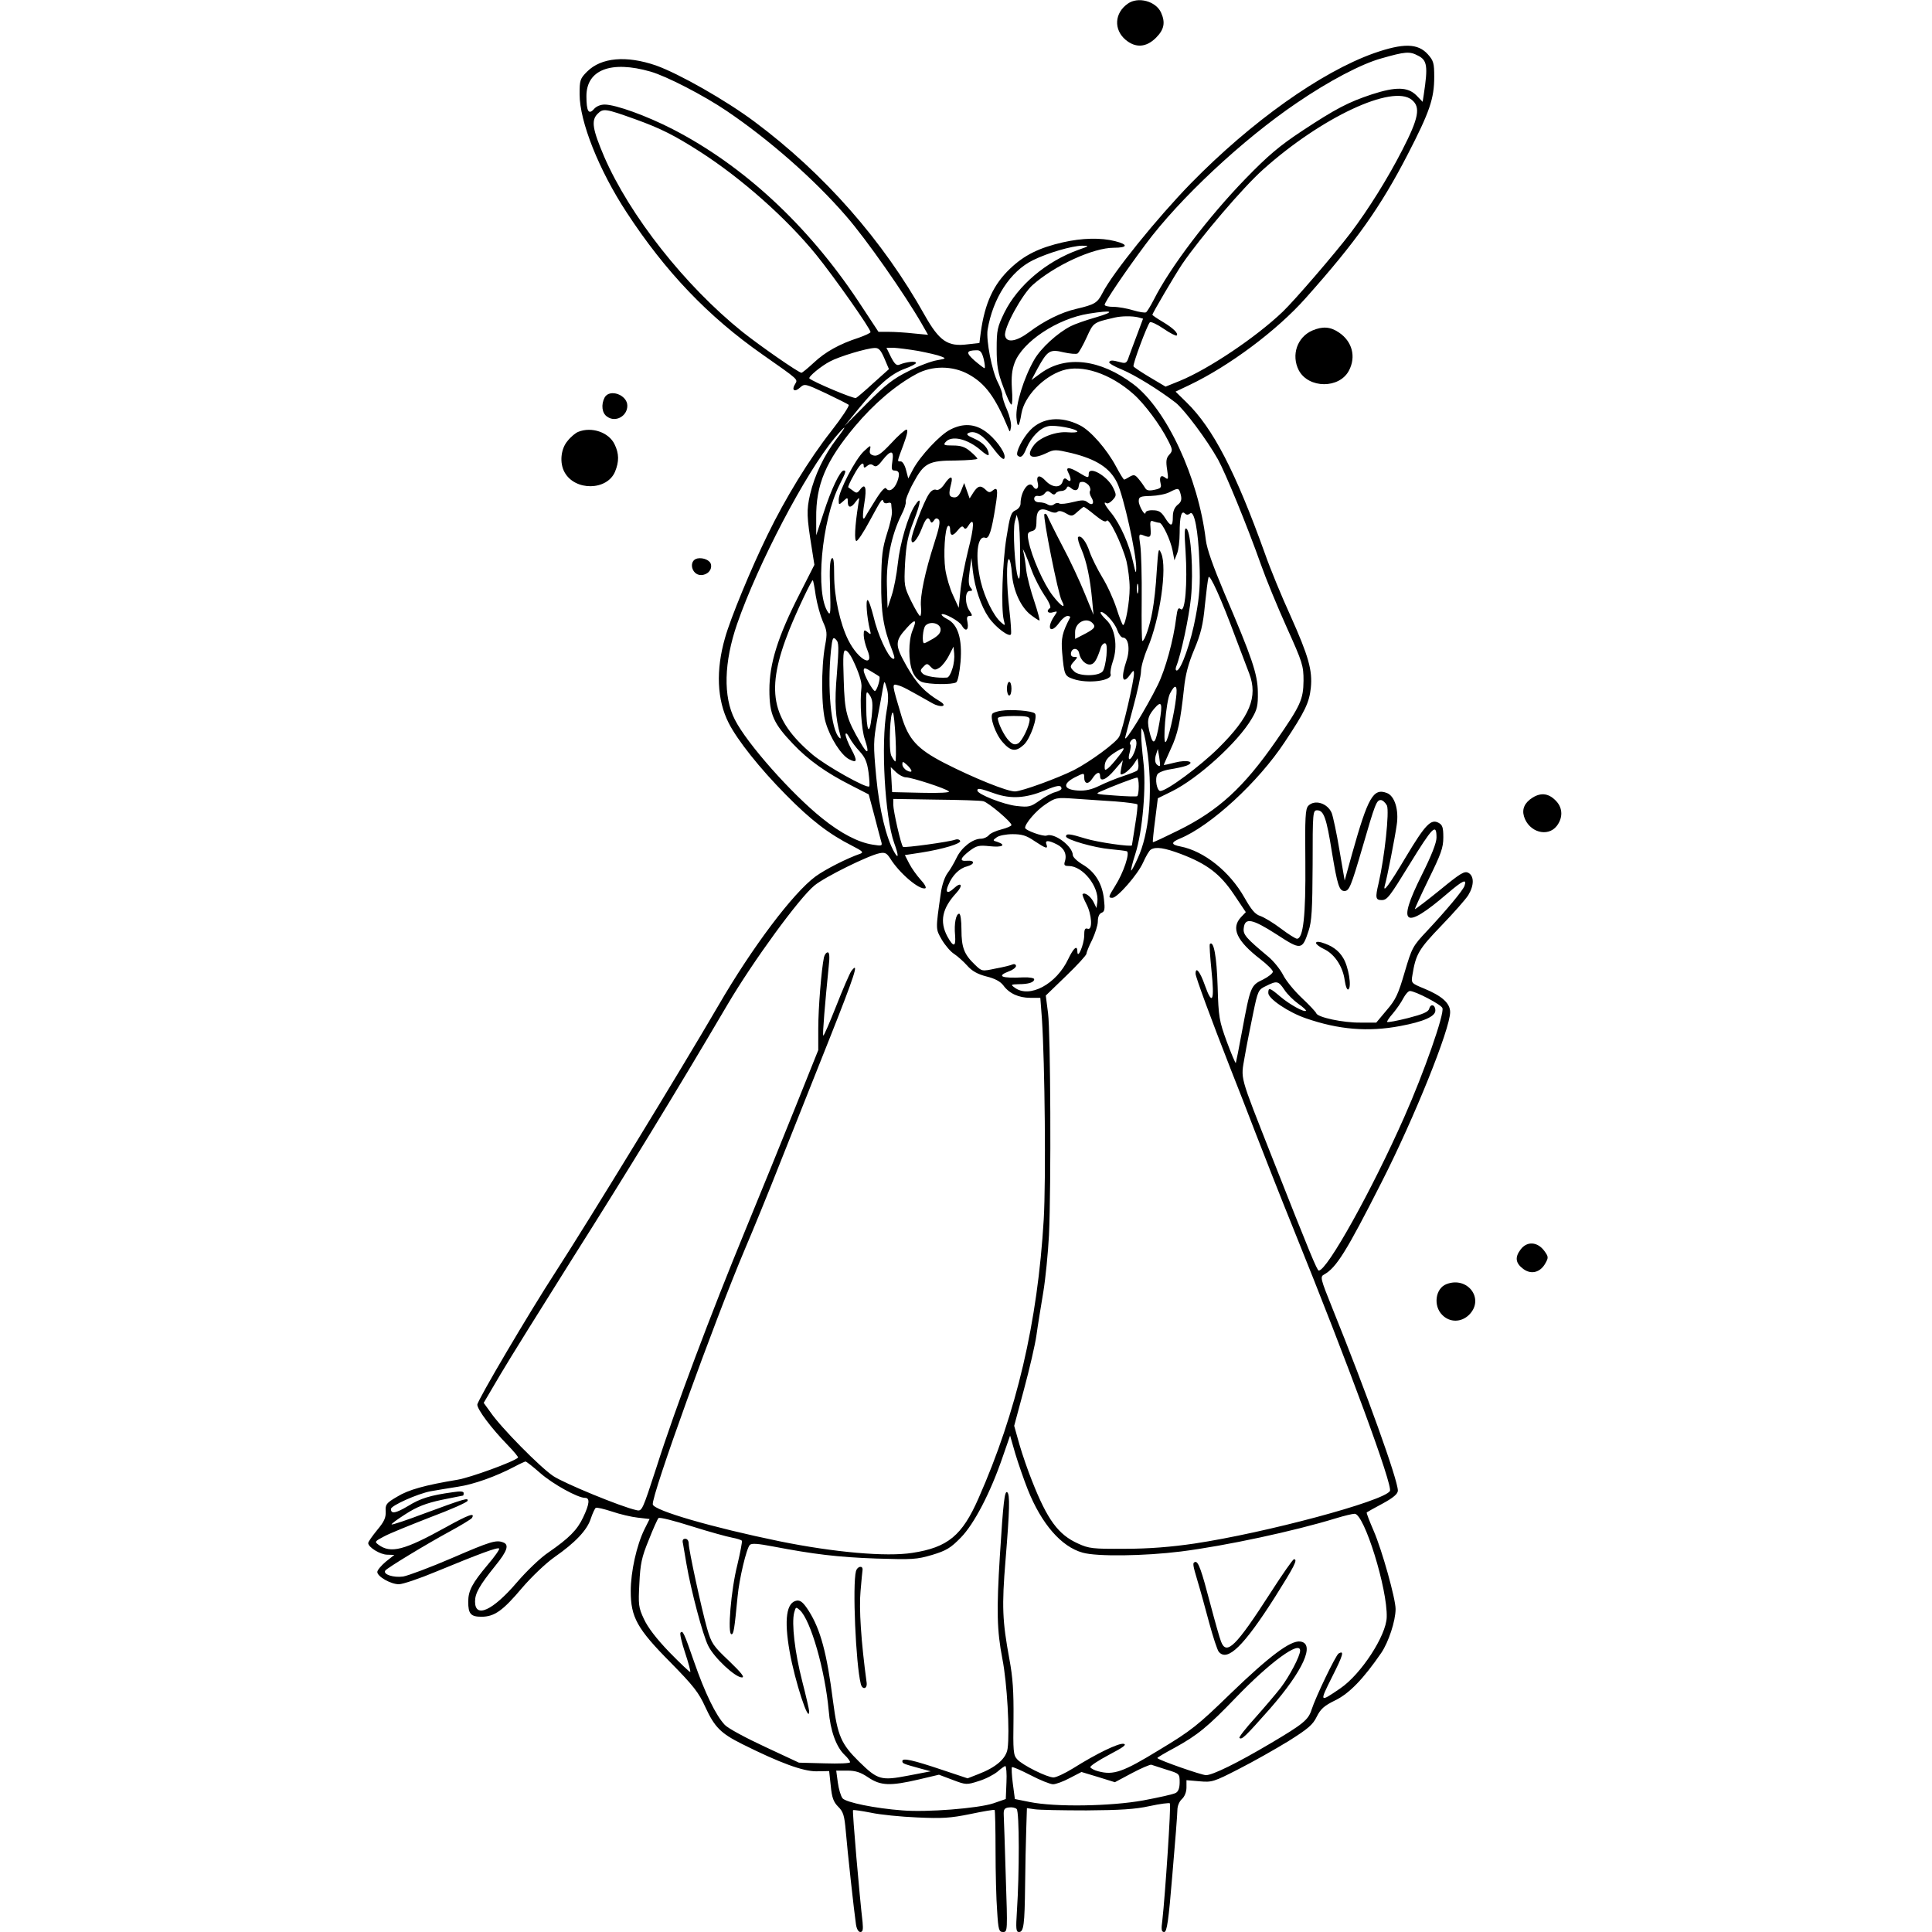 <?xml version="1.0" encoding="utf-8"?>
<!-- Generator: Adobe Illustrator 21.0.0, SVG Export Plug-In . SVG Version: 6.00 Build 0)  -->
<svg version="1.1" id="图层_1" xmlns="http://www.w3.org/2000/svg" xmlns:xlink="http://www.w3.org/1999/xlink" x="0px" y="0px"
	 viewBox="0 0 850 850" style="enable-background:new 0 0 850 850;" xml:space="preserve">
<g transform="translate(0,0) scale(1,1)">
	<path d="M510.8,5.5c2,4.4,1.4,7.5-2.2,11.1c-4.3,4.3-9,4.6-13.4,0.9c-5.3-4.5-4.9-11.8,1-15.9C500.7-1.6,508.5,0.5,510.8,5.5z"/>
	<path d="M628.2,23.9c2.5,2.8,2.8,3.9,2.8,9.9c0,9.6-2,15.4-11.7,34.2c-12,23.2-22.6,38.2-44.9,63.2c-12.7,14.3-33.7,29.9-51.1,38.2
		l-6.1,2.9l4.8,4.7c11.7,11.4,21.6,30.6,34.5,66.5c2.3,6.6,7.4,19,11.3,27.5c7.9,17.7,9.7,23.9,8.9,31.7
		c-0.7,6.4-2.5,10.3-11.5,23.8c-11.6,17.6-32.5,36.8-46,42.4c-4.1,1.7-4.1,2.7,0.1,3.5c10.4,2,21.7,11,28.2,22.5
		c3,5.3,4.7,7.4,7,8.1c1.7,0.6,5.7,3,9,5.5s6.5,4.5,7.1,4.5c2.8,0,3.9-10.2,3.7-33.7c-0.2-19.8,0-23.4,1.3-24.8
		c2.9-2.9,8.5-1.1,10.3,3.2c0.6,1.6,2.2,9,3.4,16.3l2.3,13.4l3.3-11.9c7-24.9,9.3-28.9,15.3-26.6c3.4,1.3,5.3,7.4,4.3,14
		c-0.7,5.2-4.3,23.6-5.2,26.5c-1.1,4,1.8,0.1,9.3-12.5c8.5-14.2,11-16.7,14.3-14.9c1.7,0.9,2.1,2,2.1,6.4c0,4.6-1,7.3-6.5,18.5
		c-3.5,7.2-6.2,13.1-6,13.1c0.3,0,5.3-3.8,11.1-8.5c8.9-7.3,10.7-8.4,12.4-7.5c2.6,1.4,2.6,5.5,0,9.8c-1.1,1.8-6.5,7.9-11.9,13.5
		c-10,10.4-11.2,12.5-12.7,21.7c-0.6,3.5-0.5,3.6,5.1,5.9c8,3.3,11.5,6.5,11.5,10.4c0,7.4-15.8,46.6-30.1,74.7
		c-15.7,31-20,37.7-25.3,40.7c-1.9,1-1.7,1.7,3.6,14.9c15,37.1,28.8,75.5,28.8,80.2c0,1.4-1.9,3.1-6.7,5.7c-3.8,2-6.9,3.8-7,3.9
		c-0.2,0.2,1.2,3.8,3.1,8.2c3.6,8.3,9.6,29.7,9.6,34.3c0,5.2-3.1,14.6-6.3,19.3c-7.9,11.5-14.1,17.9-20.3,20.9
		c-4.9,2.4-6.4,3.8-8.1,7.2c-1.7,3.5-3.8,5.3-12.4,10.7c-5.7,3.5-15.6,9.1-21.9,12.3c-10.9,5.6-11.8,5.9-17.2,5.4l-5.8-0.5v3.2
		c0,2-0.8,4-2,5.1s-2,3.1-2,4.9c0,1.7-1,14.5-2.2,28.3c-1.7,20.6-2.4,25.3-3.6,25.3c-1.2,0-1.4-1-0.8-5.3
		c1.2-10.6,3.9-50.8,3.3-51.3c-0.3-0.3-4.3,0.2-8.9,1.2c-6.3,1.4-12.9,1.8-27.8,1.9c-10.7,0-21-0.2-22.8-0.5l-3.4-0.5l-0.3,9.5
		c-0.2,5.2-0.4,16.3-0.5,24.5c-0.2,17.3-0.6,20.5-2.7,20.5c-1.3,0-1.4-1.4-0.9-9.2c1.1-16.4,1.1-43.7-0.1-44.9
		c-0.6-0.6-2.1-0.9-3.4-0.7c-2,0.2-2.4,0.9-2.3,3.3c0.1,1.6,0.5,13.9,0.9,27.3c0.8,23.8,0.8,24.2-1.2,24.2c-1.8,0-2.1-0.9-2.6-9.3
		c-0.4-5-0.7-17-0.7-26.6s-0.2-17.6-0.4-17.8c-0.2-0.2-5,0.6-10.7,1.8c-8.8,1.8-12.4,2-23.4,1.5c-7.1-0.3-16.3-1.2-20.4-2.1
		c-4.1-0.8-7.6-1.3-7.8-1.1c-0.4,0.3,2.9,38.3,4.2,49.3c0.3,3.3,0.1,4.3-1,4.3c-0.8,0-1.6-1.3-1.9-3.3c-0.8-5.3-3.8-32.6-4.5-41.2
		c-0.6-6.8-1.1-8.4-3.3-10.6c-2.1-2.1-2.8-4-3.3-9.2l-0.7-6.5l-5.7,0.1c-5.8,0-15.8-3.6-32.6-12c-9.4-4.7-12.1-7.4-16.2-16.3
		c-2.9-6.4-5.2-9.3-15.3-19.6c-14.7-14.8-17.5-19.9-17.5-31.4c0-8.5,2.6-20.2,6-27.1l2.3-4.6l-5.2-0.6c-2.8-0.3-7.9-1.5-11.4-2.7
		c-3.4-1.1-6.6-1.9-7.1-1.6c-0.4,0.3-1.4,2.4-2.2,4.8c-1.6,5-6.8,10.5-16,16.9c-3.7,2.6-10,8.6-14.2,13.5
		c-8.5,10.1-12.2,12.7-17.9,12.7c-4.7,0-5.8-1.3-5.8-6.6c0-4.9,1.8-8.2,8.6-16.3c3.1-3.6,5.3-6.8,5-7.1c-0.6-0.7-8.2,2.1-27.6,10.1
		c-7.4,3.1-14.8,5.6-16.5,5.6c-3.6,0-9.5-3.4-9.5-5.4c0-0.8,1.7-2.8,3.7-4.5l3.8-3l-3.1-0.1c-3.1,0-8.4-3.3-8.4-5.1
		c0-0.6,1.8-3.1,3.9-5.7c3.1-3.7,3.9-5.4,3.8-8.2c-0.2-3.1,0.2-3.7,5-6.5c5-3.1,12.3-5.1,26.7-7.5c5.4-0.9,24.5-7.8,26.5-9.7
		c0.3-0.2-1.8-2.7-4.6-5.6c-7.2-7.4-13.3-15.6-13.3-17.7c0-1.8,22.8-40.5,34.5-58.5c14-21.6,55.2-89,71.5-117
		c14.9-25.7,32.9-49.6,42.8-56.9c4.4-3.2,14.1-8.1,19.7-10c1.6-0.6,0.9-1.2-3.6-3.5c-10.1-5.1-18.3-11.4-29.1-22.4
		c-11.5-11.6-21.4-24.1-25.2-31.6c-5.2-10.2-5.7-23.3-1.6-37.5c2.4-8.6,11.5-30.6,18.6-45.1c7.9-16.3,18.5-33.6,28.1-45.8
		c4.7-6,8.1-11.2,7.7-11.6c-0.5-0.4-5.1-2.7-10.1-5.1c-9-4.2-9.3-4.3-11.3-2.5c-2.4,2.2-3.9,1.2-2.2-1.5c1.3-2.2,1.8-1.7-14.3-13
		c-23.9-16.7-42.8-36.5-59.9-62.7C263.5,74.8,255,53.5,255,41.5c0-6.2,0.2-6.9,3.3-10c6.2-6.2,17.2-7.2,30.3-2.7
		c10.1,3.6,30.7,15.3,43.3,24.7c30.6,22.8,56.6,52.3,75,85.3c6.4,11.3,10.1,13.8,18.7,12.7l5.3-0.6l0.6-4.7
		c1.8-12.9,5.6-21.1,13-28.1c6.2-5.9,12.7-9.1,23.2-11.5c8.4-1.9,16.6-2.1,22.9-0.5c5.9,1.5,5.6,2.9-0.6,2.9
		c-9,0-25.9,7.7-35.7,16.4c-4.6,4.1-12.8,19-12.1,22.3c0.6,3.3,5,2.6,10.6-1.6c6.5-4.9,14.1-8.7,20.7-10.2c8.1-1.9,9.3-2.6,11.5-6.9
		c4.5-8.9,24-33,38.9-48.3c26.6-27.2,57.3-49,80.6-57.3C617.4,18.9,623.8,19,628.2,23.9z M607.7,25.7c-8.7,2.4-23,9.9-37.2,19.6
		c-23.9,16.2-51.6,42.1-66.5,62.2c-9.1,12.2-18,25.4-18,26.6c0,0.5,1.7,0.9,3.8,0.9c2.2,0,6.1,0.7,8.7,1.5c2.7,0.8,5.2,1.2,5.7,0.9
		s2-2.8,3.4-5.5c7.2-14.3,24-36.4,40.4-53.3c9.9-10.2,15-14.5,25-21.1c14.7-9.7,20.3-12.6,30.6-16c10.5-3.4,15.7-3.3,19.5,0.4
		l2.8,2.9l0.5-3.2c1.9-12.5,1.5-15.1-2.5-17.1C620.2,22.5,618.2,22.7,607.7,25.7z M258,42.3c0,6.7,1,8.3,3.3,5.7c1-1.2,2.9-2,4.7-2
		c4.9,0,18.6,5,29.9,10.8c31.1,16,59.3,42.1,81.5,75.4l9.1,13.8h4.6c2.5,0,7.4,0.3,10.9,0.7l6.3,0.6l-2.8-4.9
		c-7.5-13-24.3-37.1-33.3-47.4c-14.1-16.3-34-33.7-52.5-46.2c-10.2-6.9-26.5-15.3-33.5-17.3C268.8,26.5,258,30.7,258,42.3z
		 M555.8,74.5c-9,8-27.7,30-35.7,41.7c-3.2,4.8-13.1,21.6-13.1,22.3c0,0.2,2,1.6,4.4,3c4.7,2.8,7.2,5.2,6.3,6.1
		c-0.3,0.3-2.9-1-5.8-3c-2.9-2-5.6-3.2-6-2.8c-1.2,1.2-7.7,18.7-7.2,19.4c0.2,0.4,3.5,2.6,7.2,4.8l6.9,4.1l6.2-2.5
		c12.7-5.2,33.6-19.2,45.4-30.5c5.3-5.1,22.7-25.3,29.8-34.6c8-10.6,16.4-24.1,22.8-36.6c7.2-14,8.1-18.8,4.1-22
		C612.6,37,581.4,51.6,555.8,74.5z M262.9,50.1c-2.9,2.9-2.2,6.8,2.9,18.8c11.3,26,35.5,56.7,60.7,77c7.9,6.3,24.9,18.1,26.1,18.1
		c0.4,0,2.8-2,5.4-4.4c5.1-4.8,11.4-8.3,19.8-11c2.8-1,5.2-2.1,5.2-2.5c0-1.5-16.2-24.5-23.9-34c-13-16-32.8-33.6-51.2-45.4
		c-11.1-7.1-17.2-10.2-28.3-14.2C266.2,47.7,265.4,47.6,262.9,50.1z M476,108.1c-4.5,0.1-14.9,3.1-21.6,6.4
		c-9.9,4.9-17.6,16.7-19.9,30.6c-0.7,4.6,1.9,18.1,4.5,23.1c1.1,2.1,2,4.7,2,5.7s0.9,3.9,2.1,6.5c1.1,2.6,1.9,5.9,1.7,7.4
		c-0.4,2.4-0.5,2.5-1.2,0.7c-5.7-13.8-10.1-19.8-17.6-23.9c-7-3.8-16-3.8-22.9,0c-9.1,4.9-18.6,13-27,23
		c-12.7,15.2-17.2,25.6-17,40.4v7.5l3.3-10c3.2-10,7.2-18.5,8.8-18.5c1.2,0,1,0.6-1.8,6.2c-8,15.8-10.9,48.2-5,56.3
		c1,1.4,1.1-0.5,0.8-10.5c-0.3-8.2-0.1-12.5,0.7-13.3c0.8-0.8,1.1,1.1,1.1,7.4c0,9.4,2.6,21.3,6.2,28.5c4.5,9,11.9,12.7,8.3,4.1
		c-0.8-2-1.5-4.8-1.5-6.3c0-2.3,0.2-2.5,1.7-1.3c1.5,1.3,1.6,1.1,1-1.1c-1.3-5.4-1.9-13-1-13c0.5,0,1.6,3.3,2.6,7.2
		c1.8,7.9,6.4,17.9,8.5,18.6c1,0.3,0.9-0.5-0.2-3.5c-4-10.2-5-16.7-4.9-30.3c0.1-11.4,0.5-14.7,2.5-21.1c1.4-4.2,2.4-8.7,2.2-10
		c-0.1-1.3-0.3-2.8-0.3-3.3c-0.1-0.4-0.7-0.6-1.5-0.3s-1.7,0.1-1.9-0.6c-0.6-1.6-0.7-1.4-6.1,8.5c-2.6,4.9-5.2,8.8-5.8,8.8
		c-1,0-0.7-6.5,0.8-16c0.6-3.5,0.6-3.5-1.1-1.3c-2,2.9-3.5,2.9-3.5,0.1c0-2-0.1-2.1-2-0.3c-2,1.8-2,1.7-2-0.7
		c0-3.7,7.3-17.8,11.1-21.3c2.9-2.7,3.1-2.8,2.7-0.8c-0.4,1.6,0,2.3,1.6,2.7s3.3-0.7,7.7-5.4c3-3.3,6.1-6,6.7-6
		c0.8,0,0.3,2.3-1.3,6.6c-2.9,7.8-2.9,7.4-1.2,7.4c0.8,0,1.8,1.7,2.3,3.7l1,3.8l2.1-4c3.1-5.8,11.9-15.3,16.4-17.5
		c5.6-2.9,10.8-2.6,15.6,0.9c3.9,2.8,8.3,8.6,8.3,11c0,2.1-1.5,1-5.3-4c-4.1-5.4-7.6-7.6-10.4-6.5c-1.4,0.6-1,1.1,2.4,2.6
		c3.9,1.7,6.3,4.4,6.3,7c0,0.7-1.6-0.2-3.6-2c-5.8-5-12.8-6.6-15.4-3.5c-1.1,1.3-0.6,1.5,3.3,1.5c3.4,0,5.3,0.6,7.6,2.6
		c1.7,1.4,3.1,2.9,3.1,3.2c0,0.4-4.2,0.7-9.3,0.8c-12.2,0-14.2,1.1-18.9,9.9c-2.1,3.8-3.5,7.6-3.3,8.2c0.2,0.7-0.6,3.4-2,6
		c-4.3,8.7-6.6,20-6.3,30.9l0.3,9.9l1.8-5.5c1-3,2.2-9.3,2.7-14c0.9-8.7,4.5-21.1,7.5-25.6c3-4.6,2.8-1.7-0.5,6.8
		c-2.6,6.7-3.3,10.2-3.8,18.5c-0.5,10-0.4,10.4,2.7,16.8c1.8,3.6,3.5,6.5,3.9,6.5s0.6-1.8,0.4-4c-0.5-4.7,1.8-15.5,5.9-28.2
		c2.1-6.5,2.7-9.4,1.9-10.2c-0.8-0.8-1.4-0.7-2.1,0.4c-0.8,1.1-1.2,1.2-1.6,0.2c-0.9-2.2-2-1.3-3.7,3.2c-2,5.2-4.6,8-4.6,4.9
		c0-2.3,5.4-16.5,7.6-19.8c1-1.6,2.3-2.4,3.3-2c1,0.3,2.3-0.6,3.6-2.5c2.5-3.7,3.9-3.9,3-0.3c-1.2,4.7-1.1,5.8,1,6.1
		c1.5,0.2,2.4-0.6,3.4-3l1.3-3.3l1.2,3.4l1.2,3.4l1.7-2.7c2-3,3.2-3.2,5.4-1.1c1.2,1.2,1.8,1.3,2.9,0.4c2.3-1.9,2.6-0.6,1.4,6.7
		c-1.7,11-2.9,14.6-4.5,14c-3.6-1.3-4.6,8.3-2,19.3c1.7,7,5.6,15,8.8,17.8c2,1.8,2,1.7,1.3-1c-1.2-5-0.6-25,1.2-36.2
		c1.5-9.5,2-11.1,4-12c1.2-0.5,2.2-1.8,2.2-2.9c0-5.4,3.7-10.5,5.5-7.6c1.2,2,2.7,1,2.1-1.4c-0.9-3.5,0.7-4,3.4-1.1
		c2.9,3.1,6.6,3.3,7.5,0.4c0.5-1.6,1-1.8,2.1-0.8c1.7,1.4,1.9-0.2,0.4-3.2c-1.4-2.6,0.5-2.5,4.8,0.1c3.9,2.4,4.2,2.4,4.2,0.5
		c0-3.8,8.2,0.9,10.7,6c1.6,3.3,1.5,3.6-0.2,5.5c-1,1.1-2.2,1.7-2.6,1.4c-1.7-1-0.9,0.8,2.1,4.4c3.9,4.9,7.8,13.7,9.5,21.4
		c1.1,5,1.4,5.6,1.4,2.8c0.1-6.2-5.6-31.9-8.4-37.6c-3.2-6.6-9.2-10.4-20.2-13.1c-6.9-1.6-7.5-1.6-10.8,0c-6.9,3.3-9.5,1.5-5.5-3.6
		c2.7-3.4,9.8-6,14.9-5.5c2.3,0.2,4.1,0,4.1-0.3c0-1.2-9.8-3.1-12.8-2.4c-3.6,0.7-7.5,4.8-9.6,9.7c-1.4,3.6-2.5,4.5-3.9,3.2
		c-1.1-1.1,2.2-7.7,5.6-11.2c5.3-5.5,13.5-6.3,21.8-2.1c4.7,2.3,11.9,10.6,15.9,18.1c1.7,3.2,3.3,5.8,3.6,5.8c0.2,0,1.4-0.6,2.5-1.3
		c1.8-1,2.3-0.9,4,1.2c1.1,1.3,2.3,3.1,2.8,3.9c0.6,1,1.7,1.2,4,0.7c2.8-0.6,3.2-1,2.7-2.9c-0.7-2.9,0.3-3.9,2.1-2.4
		c1.3,1,1.4,0.5,0.8-3.5c-0.6-3.8-0.4-5.2,0.9-6.6c1.6-1.8,1.6-2.2-0.5-6.3c-3.4-6.8-10.4-16.2-15.3-20.5
		c-10.2-9-22.6-13.1-31.2-10.3c-8.5,2.8-16.7,11.4-18,18.9c-1,6.1-1.8,6.8-2.2,1.8c-0.4-5.7,3.2-17.4,7.8-25.4
		c2.9-5.1,10.2-11.8,16.1-14.8c1.5-0.8,6.5-2.6,11.1-3.9c8.8-2.6,7.5-3.3-3.2-1.6c-13.8,2.2-29.1,12.3-32.6,21.6
		c-1.2,3.2-1.5,6.3-1.2,11.4c0.3,3.8,0.2,7-0.2,7c-0.5,0-2.1-3.5-3.6-7.8c-2.4-6.3-2.9-9.3-2.9-16.7c0-8.3,0.3-9.6,3.4-16
		c5.9-11.9,18.4-22.5,32.6-27.6C479.4,108.2,479.4,108.1,476,108.1z M490.5,139.7c-9.5,2.2-9.4,2.1-12.4,8.7c-1.6,3.5-3.4,6.7-4,7.1
		c-0.7,0.4-3.4,0.1-6.2-0.5c-6-1.5-7.1-0.7-11.4,7.1l-2.7,5.1l4.1-3c11-8,26.1-6.2,40.7,4.8s28.6,41,31.9,68.5
		c0.5,4.1,3.2,11.6,8.2,23.5c12.1,28.3,14.6,35.5,14.7,43.5c0.1,6-0.3,7.7-2.7,11.7c-6,10.3-23.6,26.3-35.2,32l-6.1,3l-1.2,9.6
		c-0.7,5.2-1.1,9.6-1,9.7c0.2,0.2,5.2-2.2,11.3-5.2c17.6-8.7,28.7-18.9,42.8-39.2c10.9-15.7,12.1-18.3,12.2-26.6
		c0-6.6-0.4-8-7.4-23.5c-4.1-9.1-9.2-21.5-11.3-27.5c-6.2-17.5-15.7-40.5-18.9-46.3c-5-8.9-14.7-21.8-18.6-25
		c-7.4-5.7-18.1-12.3-23.9-14.7c-3.3-1.3-5.7-2.8-5.4-3.2c0.6-0.9,1.3-0.9,5.1,0.1c2.2,0.6,2.7,0.3,3.6-2.6c0.7-1.8,2.3-6.3,3.7-9.9
		l2.5-6.7l-2.2-0.6C498.2,139,493.5,139,490.5,139.7z M384.8,153.1c-3.5,0.1-15.5,3.7-19.6,5.9c-3.9,2-9.7,6.8-9.1,7.5
		c1.6,1.5,19.6,9.1,20.5,8.6c0.6-0.3,4.1-3.3,7.8-6.7l6.7-6l-2-4.7C387.5,154,386.6,153,384.8,153.1z M393.2,153H390l2,4.1
		c1.6,3.1,2.5,3.9,3.8,3.3c2.9-1.2,7.2-1.7,7.2-0.7c0,0.4-2.3,1.6-5.1,2.6c-5.9,2.2-11.7,7.2-20.3,17.7l-6.1,7.5l10-10.1
		c8.2-8.2,11.5-10.8,18.2-14.1c4.4-2.3,10.1-4.4,12.5-4.8c4-0.7,4.2-0.8,1.8-1.7c-1.4-0.6-5.9-1.6-10-2.4
		C399.9,153.7,395,153.1,393.2,153z M429.6,154.1c-4.6,0.1-4.7,1.1-0.9,4.5c2.1,1.8,4.1,3.3,4.4,3.4c0.4,0,0.2-1.8-0.3-4
		C432,154.9,431.3,154,429.6,154.1z M367.2,192.7c-12.8,15.4-33.7,55.3-42.9,81.8c-5.8,16.8-6.2,32-1,42.1
		c5.3,10.5,25,32.7,38.4,43.4c8.3,6.7,15.9,10.6,22.2,11.6c4.3,0.7,4.4,0.6,3.7-1.7c-0.4-1.3-1.7-6.5-3-11.4l-2.4-9l-7.8-4
		c-10.9-5.5-18.9-11.2-25.5-18.2c-8.6-9-10.4-13-10.4-23.8c0-11.5,3.7-23.4,13.2-42l6.6-13l-1.1-7c-2.3-14.3-2.4-16.9-0.8-24
		c2-8.4,6.1-17.1,11.6-24.3C373,186.7,372.5,186.4,367.2,192.7z M388.3,202.4c-2,2.7-3,3.2-4,2.4c-0.9-0.7-1.7-0.7-2.8,0.2
		c-1,0.9-1.5,0.9-1.5,0.1c0-2.5-1.8-0.8-4.4,4c-1.6,2.8-2.6,5.1-2.4,5.3c0.1,0.1,1.1,0.8,2.1,1.5c1.5,1.2,1.9,1.1,3.1-0.5
		c2.3-3.1,3-0.9,1.9,5.8c-0.6,3.5-0.8,6.5-0.5,6.8c0.2,0.3,0.6,0,0.8-0.5c0.3-0.6,2.3-3.9,4.5-7.4c2.6-4.2,4.3-6,4.8-5.2
		c1.2,1.8,3.6,0.4,4.9-3.1c1.2-3.4,0.9-4.8-1.4-4.8c-1.1,0-1.3-0.9-0.8-4C393.4,198,392,197.8,388.3,202.4z M476.4,212
		c-1.4,0-1.5,0.2-1.8,1.9c-0.2,1.9-1.6,2.3-3.2,1c-1.3-1.1-1.8-1.1-2.1-0.2c-0.3,0.7-1.3,1.3-2.3,1.3s-2.2,0.5-2.5,1
		c-0.5,0.8-1.2,0.7-2.2-0.2c-1.2-1-1.7-0.9-2.7,0.3c-0.6,0.8-1.9,1.3-2.8,1.1c-1.1-0.2-1.8,0.3-1.8,1.2c0,1,0.9,1.6,2.3,1.6
		c1.2,0,2.9,0.4,3.7,1c0.9,0.5,1.9,0.5,2.7-0.1c0.7-0.6,1.7-0.8,2.3-0.4s3.3,0.1,6-0.6c4-1,5.2-1,6.5,0.1c2.1,1.7,3.2,0.4,1.7-2.1
		c-0.7-1.1-1-2.4-0.6-3c0.3-0.5,0-1.6-0.6-2.4C478.3,212.7,477.1,212,476.4,212z M514.6,216.5c-1.6,0.9-5.4,1.6-8.3,1.7
		c-4.7,0.1-5.3,0.4-5.3,2.3c0,2.1,2.9,7,3,5c0-0.6,1.5-1.1,3.2-1c2.6,0,3.7,0.7,5.3,3.2c2.6,4.2,3.5,4.1,3.5-0.3
		c0-2.4,0.7-4.1,2.1-5.3c1.6-1.2,1.9-2.3,1.4-4.4C518.7,214.6,518.5,214.5,514.6,216.5z M476.8,223c-0.2,0-1.5,1-2.8,2.2
		c-2.2,2-2.5,2.1-5.1,0.6c-1.7-1-3.1-1.2-3.7-0.6c-0.5,0.5-1.9,0.5-3.5-0.3c-4-1.8-5.7-0.6-5.7,4.2c0,3.3-0.4,4.2-2.1,4.6
		c-1.8,0.5-2,1.1-1.4,4.2c1.3,6.9,6.7,19.1,10.7,24.2c3.8,4.9,6,6.1,3.9,2.1c-1.6-2.9-8.4-37.2-7.6-38c0.4-0.4,1,0,1.3,0.8
		s3.2,6.7,6.5,13c3.4,6.3,7.8,15.8,9.9,21l3.9,9.5l-0.6-6.5c-0.9-9.6-2.4-16.9-4.7-22.3c-1.2-2.6-1.8-5-1.5-5.4
		c1.2-1.1,3.6,1.9,5.1,6.5c0.9,2.6,3.4,7.6,5.5,11.1c2.2,3.5,5,9.7,6.3,13.7c1.3,4.1,2.6,7.4,2.9,7.4c1.1,0,2.9-10.2,2.9-16.4
		c0-3.4-0.7-8.7-1.4-11.7c-2-7.6-7.7-19.3-8.7-17.8c-0.5,0.8-2,0.1-5.2-2.5C479.3,224.6,477.1,223,476.8,223z M521.3,225.9
		c-1.5-1.5-2.3,1.3-2.3,8.6c0,3.5-0.5,7.6-1.2,9.2l-1.1,2.8l-0.8-4.2c-0.9-4.7-4.5-12.3-5.8-12.3c-0.5,0-1.7-0.3-2.6-0.6
		c-1.4-0.6-1.6,0-1.3,3.2c0.3,3.9-0.1,4.2-3.5,2.8c-1.7-0.6-1.7-0.2-1,4.7c0.4,3,0.7,13.6,0.6,23.6c-0.1,10.1,0,18.3,0.3,18.3
		c1,0,3.3-6.7,4.4-13c0.7-3.6,1.6-11.5,1.9-17.5c0.7-10.2,0.8-10.8,2-8c2.7,6.3-0.6,28.9-6,41.6c-1.6,3.7-2.9,8.3-2.9,10.2
		c0,1.8-1.6,9.1-3.5,16.1c-1.9,7.1-3.5,13-3.5,13.3c0,2,9.1-12.7,14.3-23.2c3.4-6.8,7-19.9,8.2-29.8c0.5-3.9,0.9-4.6,2-3.7
		c1.9,1.6,3-11.2,2.1-25.4c-0.6-8.6-0.5-10.8,0.5-9.9c1.9,1.9,3,18.7,1.9,30.1c-0.9,8.9-4.4,25.2-6.5,30.4c-0.4,1-0.3,1.8,0.2,1.8
		c1.9,0,6.4-12.8,8.4-24c1.7-9,2-14.1,1.6-23.5c-0.5-14.2-2.3-23.1-4.1-21.6C522.7,226.6,522,226.6,521.3,225.9z M448,229l-0.7-2.5
		l-0.8,2.9c-1,3.5,0,21.2,1.4,24.6c0.7,1.9,1-0.7,0.9-10C448.8,237.1,448.5,230.4,448,229z M426.1,231.2c-0.9,1.5-1.5,1.8-2.1,0.9
		c-0.5-0.9-1.3-0.5-2.7,1.3c-2.2,2.7-3.3,2.5-3.3-0.6c0-1.1-0.4-1.7-0.9-1.4c-1.4,0.9-2.1,12.7-1.2,19.1c0.5,3.3,2,8.5,3.4,11.4
		l2.5,5.5l0.7-7c0.3-3.8,1.9-11.9,3.4-18.1C428.7,231.4,428.8,226.9,426.1,231.2z M451,243.5l-1-2l0.4,2c0.3,1.1,0.8,4.4,1.1,7.4
		c0.4,3,2,9.2,3.6,13.8c1.5,4.5,2.5,8.3,2.2,8.3s-2-1.1-3.7-2.4c-4.4-3.3-7.8-10.6-8.4-18.2c-0.2-3.5-0.9-6.4-1.3-6.4
		c-1.2,0-1.1,11.3,0.2,22.5c0.6,5.2,0.9,9.9,0.7,10.5c-0.5,1.7-6.9-3-9.9-7.5c-3.3-4.8-6-12.8-6.9-20.4l-0.6-5.6l-0.8,5.8
		c-0.6,4.1-0.5,6.1,0.4,7.2c1,1.2,0.9,1.5-0.4,1.5c-2.1,0-2.2,5.7,0,8.8c1.3,2,1.3,2.2,0,2.2c-1.2,0-1.4,0.7-0.9,3
		c0.6,3.4-1,4.1-2.6,1.1c-1.1-1.9-7.9-5.6-8.8-4.8c-0.3,0.3,0.9,1.3,2.5,2.1c4.7,2.4,6.6,8.7,5.8,18.8c-0.4,4.6-1.2,8.6-1.9,9
		c-1.7,1.1-12.1,1-15.2-0.2c-1.5-0.6-3.2-2.4-4-4.5c-1.9-4.5-1.9-13.6,0-18.2c2-4.8,1.2-5.2-2.4-1.2c-5.5,6-5.5,7.6-0.2,17
		c4.4,7.7,8,11.5,14.7,15.5c3.6,2.2,0.3,2.9-3.4,0.8c-11-6.2-12.9-7.3-15.1-7.9c-2.8-0.8-2.8-0.9,1.5,13.5
		c3.1,10.3,6.9,14.5,18.9,20.7c12.7,6.5,27.7,12.6,31.1,12.5c3.1-0.1,18.7-5.8,25.9-9.4c7.2-3.7,18.6-12.1,19.9-14.7
		c1.5-2.8,6.6-24.9,6.5-27.8c0-1.5-0.2-1.5-1.6,0.4c-3.4,4.9-4.3,1.7-1.7-6c1.7-5,0.9-10.2-1.6-10.2c-0.7,0-1.8-1.5-2.5-3.4
		c-1.1-3.3-6.2-8.7-7.3-7.7c-0.2,0.3,0.9,1.8,2.5,3.3c3.9,3.6,5.2,11.7,2.9,18.3c-0.8,2.3-1.2,4.8-1,5.5c1.2,3-10,4.5-16.5,2.2
		c-3.7-1.3-3.9-1.7-4.8-11.7c-0.5-6.2,0-8.6,3.5-15.3c0.2-0.4-0.3-0.7-1.1-0.7c-0.9,0-2.5,1.3-3.7,3c-3.7,5.1-5.8,2.7-2.3-2.7
		c1.7-2.5,1.7-2.5-0.5-1.9c-2.2,0.7-3.1-0.7-1.2-1.9c0.5-0.3-0.5-2.8-2.5-5.6c-1.8-2.7-4.3-7.5-5.5-10.7
		C452.9,248.1,451.5,244.6,451,243.5z M531.7,254c-0.3,0.8-1,6.4-1.6,12.3c-0.8,8.6-1.8,12.6-4.7,19.5c-2.6,6.2-3.9,11.1-4.5,17.2
		c-1.6,14.6-2.7,20-5.9,26.7c-1.6,3.6-3,6.7-3,6.8c0,0.2,2.2-0.3,4.9-1c5.4-1.4,9.4-0.3,5,1.4c-1.4,0.5-4.7,1.2-7.3,1.6
		c-2.5,0.4-5,1.4-5.4,2.2c-1.2,2-0.2,7.3,1.3,7.3c2.8,0,17.4-10.8,25.6-18.9c13.9-13.8,17.4-22.5,13.5-32.8c-0.8-2.1-3.5-9.2-6-15.8
		C537.4,263.7,532.2,252.2,531.7,254z M357.6,255.3c-0.4-0.4-6.8,13-10.3,21.7c-10.6,26.6-8.2,39.4,10.2,55c5.8,4.9,23.8,15,24.9,14
		c0.3-0.3,0.1-3.1-0.3-6.3c-0.6-4.4-1.5-6.5-3.8-9c-1.7-1.8-3.8-4.6-4.6-6.2c-0.9-1.7-1.6-2.3-1.7-1.4c0,0.9,1.1,3.8,2.5,6.4
		c2.9,5.4,2.6,6.4-1,4.5c-3.5-1.9-8.2-9.3-10.2-16c-2-6.3-2.1-24.1-0.3-34c1-5.3,0.9-6.5-1-10.6c-1.1-2.6-2.5-7.6-3.1-11.3
		C358.4,258.5,357.8,255.4,357.6,255.3z M500.7,257.2c-0.3-0.9-0.5-0.1-0.5,1.8s0.2,2.7,0.5,1.7
		C500.9,259.8,500.9,258.2,500.7,257.2z M473,278.1v3l3.3-1.7c5.1-2.6,5.9-3.5,4.6-5C478.3,271.2,473,273.7,473,278.1z M407.2,275.2
		c-1.2,1.2-1.7,7.8-0.6,7.8c0.4,0,2.2-1,4.1-2.1c2.4-1.5,3.3-2.7,3.1-4.3C413.4,274.1,409.2,273.2,407.2,275.2z M367.8,281.4
		c-1.3-1.4-1.6-0.8-2.2,4.7c-1.7,16.4,0,34.9,3.6,38.4c0.7,0.7,0.8,0.4,0.5-1c-2.2-7.8-2.6-14.5-1.5-27.1
		C369.1,284.7,369.1,282.6,367.8,281.4z M486.1,283c-0.6,0-1.4,0.8-1.7,1.7c-1.8,5.5-2.8,7.2-4.4,7.6c-2.1,0.5-4.6-1.8-5.2-4.8
		c-0.4-2.5-3.1-2.7-3.6-0.3c-0.2,1.2,0.3,1.8,1.4,1.8c1.6,0,1.6,0.1,0.1,1.8c-2.1,2.3-2.1,2.7-0.1,4.6c2.1,2.2,10.7,2.2,12.5,0
		c0.7-0.8,1.4-4,1.7-7C487.1,284.7,486.9,283,486.1,283z M419.8,287.5l-0.3-3l-2,3.9c-1.1,2.2-3,4.6-4.1,5.3
		c-1.9,1.2-2.4,1.2-3.9-0.3c-1.5-1.6-1.8-1.6-3.3,0c-1.4,1.4-1.4,1.8-0.2,3c1.3,1.2,6.4,2,10.7,1.7c0.7-0.1,1.7-1.8,2.3-3.9
		C419.7,292.2,420,289.1,419.8,287.5z M372.1,286.2c-1.1-0.4-1.3,1.9-0.9,12.9c0.4,14.2,1.2,17.1,7.4,27.7c3.2,5.5,4,4.8,1.9-1.5
		c-1.5-4.2-2.3-16.4-1.5-22.8c0.3-2.2-1.2-6.9-3.9-12.4C374.2,288.2,372.9,286.4,372.1,286.2z M380,295c0,1.8,4,9,4.9,9
		s2.7-5.9,1.9-6.4c-0.1-0.1-1.5-1-3-1.9C380.6,293.7,380,293.6,380,295z M390.2,303c-1.1-3.8-1.1-3.8-1.8,0
		c-0.2,1.4-1.3,7.3-2.4,13.2c-1.8,10-1.8,11.5-0.5,25.6c1.4,14.6,4.4,27,8,33.2c1.9,3.3,1.9,1.3-0.1-4.1
		c-4.1-11.4-5.9-43.8-3.3-58.3C390.9,308.4,390.9,305.4,390.2,303z M514.7,305.2c-1.7,3.4-3.3,22.8-1.8,21.2
		c1.1-1.1,3.7-12.3,4.5-19.2C518.2,301.3,517.1,300.5,514.7,305.2z M382.6,305.8c-1.5-2.1-1.6-1.9-1.5,5.2
		c0.1,10.8,1.4,13.3,2.4,4.3C384.1,309.5,383.9,307.7,382.6,305.8z M507.7,311.9c-3,3.6-3.2,5.6-1.6,11.5c1.4,4.9,2.4,3.6,4-5.5
		C511.6,309.2,511.1,307.9,507.7,311.9z M392.9,313.6c-1.3-1.3-2,16.1-0.8,18.8c0.7,1.4,1.5,2.6,1.8,2.6s0.4-4.7,0.1-10.4
		C393.7,318.8,393.2,313.9,392.9,313.6z M503,321.8c-0.8-2-0.9-1.9-0.9,1.2c-0.1,2,0.4,7.3,0.9,11.8c1.4,10.9-0.3,31-3.5,40.9
		c-1.3,4-2.1,7.3-1.8,7.3c0.2,0,1.6-2.5,2.9-5.5c4.9-10.6,6.5-27.9,4.4-45.3C504.4,327.7,503.5,323,503,321.8z M499.1,325
		c-1.2,0-2.5,1.9-1.8,2.6c0.3,0.3,0.1,1.9-0.3,3.5c-0.5,1.6-0.5,2.9-0.1,2.9c1.1,0,3.1-4.6,3.1-7C500,325.9,499.6,325,499.1,325z
		 M490.6,331c-3.4,2.2-4.6,3.8-4.6,6.4c0,1.5,0.2,1.6,1.5,0.6c0.9-0.7,2.9-3,4.6-5.2C495.5,328.6,495.1,328.2,490.6,331z M510,333
		l-0.6-3.5l-0.9,2.8c-0.5,1.8-0.3,3.3,0.4,4c0.6,0.6,1.2,0.9,1.4,0.6C510.5,336.7,510.3,334.9,510,333z M500.8,335.9l-0.3-2.3
		l-1.7,2.6c-1,1.5-2.8,3.2-3.9,3.9c-2.1,1.1-2.2,1-1.6-2.2l0.7-3.4l-3.6,4.2c-3.6,4.3-6.4,5.5-6.4,2.8c0-2.3-1.6-1.8-3.4,1
		s-3.6,2.5-3.6-0.6c0-1.9-0.1-1.9-4.1,0.1c-5.6,2.9-5,5.4,1.3,5.8c3.4,0.2,6-0.4,9.5-2.1c2.6-1.3,7.3-3.2,10.3-4.2s5.9-2.1,6.3-2.5
		C500.8,338.6,501,337.2,500.8,335.9z M399,336.5c-1.8-1.6-2-1.6-2-0.2c0,0.9,0.9,2.1,2,2.7s2,0.7,2,0.2S400.1,337.5,399,336.5z
		 M394.3,339.8l-2.4-2.3l0.3,5.5l0.3,5.5l13,0.3c7.8,0.2,12.6-0.1,12-0.6c-1.3-1.3-16.5-6.2-18.9-6.2
		C397.5,342,395.6,341,394.3,339.8z M500.3,342.1c-1,0-11.6,4.1-15.8,6c-2.9,1.2-2.6,1.3,6,1.9c5,0.4,9.3,0.5,9.8,0.3
		c0.4-0.2,0.7-2.2,0.7-4.4C501,343.8,500.7,342,500.3,342.1z M459.6,347.8c-8.5,3.4-14.8,3.8-22,1.3c-6.5-2.3-7.6-2.5-7.6-1.3
		c0,1.6,11.6,6.2,17.3,6.8c5.4,0.6,6.1,0.4,10.1-2.4c2.3-1.7,5.5-3.4,6.9-3.7c1.5-0.4,2.7-1.1,2.7-1.5
		C467,345.2,465.3,345.4,459.6,347.8z M411.7,351.8l-18.7-0.3v2.5c0,2.8,3.4,17.8,4.3,18.6c0.5,0.5,20.5-2.2,23-3.2
		c0.8-0.3,1.8-0.1,2.1,0.5c0.8,1.2-7.6,3.7-17.1,5.2l-7.2,1.1l1.9,3.7c1,2,3.3,5.2,5,7.1c1.8,1.9,2.7,3.6,2.1,3.8
		c-2.6,0.9-11.5-6.7-15.5-13.2c-1.5-2.3-2.3-2.7-4.7-2.2c-4.9,1-24,10.4-28.6,14.2c-6.7,5.5-27,33.3-38.3,52.5
		c-22.4,38.1-44.3,73.9-67.9,111.2c-13.6,21.6-28,44.7-32,51.5l-7.3,12.4l2.9,4c4.6,6.8,22,24.4,27.7,28.2c4.8,3.2,30,13.6,36.6,15
		c2.5,0.6,2.6,0.2,8.9-19.1c8.2-25.8,23.9-67.4,39.1-104.3c6.7-16.2,16.6-40.6,22.1-54.3L360,462v-9.5c0-8.9,1.4-26.1,2.5-31.3
		c0.3-1.2,1-2.2,1.7-2.2s0.9,1.9,0.4,6.2c-1.6,15.9-2.8,30-2.4,30.4c0.3,0.2,2.8-5.7,5.7-13c2.9-7.4,5.9-14.3,6.6-15.3
		c3.8-5.1,1.4,2.1-9.4,29.3c-6.5,16.4-16.3,40.9-21.6,54.3c-5.3,13.5-12.4,30.8-15.7,38.5c-13.6,32.1-41.3,108.8-40.6,112.5
		c0.6,2.7,26.1,10.1,55.8,16.2c24.1,4.9,47,6.9,58.4,5.1c15.6-2.4,21.9-7.6,29.1-24c16.8-38,26-77.3,28.7-122.7
		c1-17.4,0.5-68.5-0.8-88.3l-0.7-9.2h-4.4c-5.1,0-9.3-1.9-11.9-5.5c-1.3-1.7-3.7-3-7.4-3.9c-3.9-1-6.4-2.4-8.5-4.8
		c-1.6-1.8-4.2-4.1-5.7-5.1c-1.5-0.9-3.9-3.7-5.4-6.2c-2.8-4.9-2.8-4.3-0.5-20.4c0.5-3.8,1.8-7.4,3-9c1.1-1.4,2.9-4.5,4-6.8
		c2.1-4.4,7-8.3,10.7-8.3c1.2,0,2.7-0.7,3.4-1.5c0.7-0.9,3.2-2,5.6-2.6s4.4-1.5,4.4-1.9c0-1.4-10.2-10-12.4-10.5
		C431.5,352.2,422.1,351.9,411.7,351.8z M473,351.4c-8.3-0.6-8.6-0.5-13.2,2.6c-3.9,2.6-8.8,8.3-8.8,10.2c0,1.1,8,4,9.5,3.4
		c3.4-1.3,11.4,4.7,11.5,8.6c0,0.9,2,2.8,4.4,4.2c5.4,3.2,8.6,8.4,9.3,15.3c0.5,4.3,0.3,5.4-1.1,5.9c-1,0.4-1.6,1.8-1.6,3.8
		c0,1.7-1.2,5.3-2.5,8.1c-1.4,2.7-2.5,5.5-2.5,6.1s-4,5-9,9.8l-8.9,8.6l1,7.8c1.1,8.5,1.4,75.7,0.4,97.7c-0.4,7.7-1.5,18.9-2.5,25
		c-1,6-2.4,14.5-3,18.9c-0.6,4.3-3.1,15-5.5,23.9l-4.3,16l2.3,8.2c1.3,4.5,3.8,11.7,5.5,15.9c6.8,17.3,11.6,23.8,20.3,27.7
		c4.8,2.2,6.4,2.4,20.7,2.3c10.5,0,20.3-0.8,30.5-2.3c31.3-4.7,83.2-18.6,86-23.1c1.4-2.2-17.9-54.7-42.5-115.5
		c-5.6-13.8-13-32.7-16.6-42c-3.6-9.4-8.6-22.2-11.1-28.5c-8.5-21.7-15.3-40.2-15.3-41.6c0-3.4,2-0.9,4.1,5.1
		c3.3,9.3,4.3,6.9,2.9-6.5c-0.6-6.1-1-11.4-0.7-11.7c1.7-1.6,3,5.6,3.4,18.6c0.4,13.7,0.7,15.2,4,24.3c2,5.4,3.8,9.6,4,9.5
		c0.1-0.2,1.4-6.6,2.8-14.3c3.6-19.3,3.8-19.9,9.1-22.4c2.4-1.2,4.4-2.8,4.4-3.5s-2.5-3.2-5.5-5.5c-10.5-8.1-13-13.7-8.5-18.5
		l2.1-2.2l-5.3-7.9c-6-8.9-11.7-13.3-23.3-17.7c-7.2-2.7-11-3.3-13.2-1.9c-0.7,0.4-2.2,3-3.4,5.7c-2.3,5.2-11.3,15.5-13.5,15.5
		c-1.9,0-1.8-0.4,1.2-5.2c3.7-5.8,6.7-14.8,5.1-15.3c-0.7-0.2-3.9-0.6-7.2-0.9c-7-0.6-19.5-4.2-19.5-5.6s1.7-1.2,8.5,0.9
		c5.4,1.7,20.5,3.8,20.5,3c0-0.2,0.7-4.2,1.4-8.9c0.8-4.7,1.2-8.8,1-9.1s-4.5-0.9-9.6-1.3C485.7,352.3,477.7,351.7,473,351.4z
		 M607.5,352c-1.9,0-2.5,1.6-8.1,20.9c-5,17.1-5.8,19.1-7.9,19.1c-2.3,0-3.1-2.6-5.5-17c-2.4-15.2-3.6-18.5-6.5-18.5
		c-1.9,0-2,0.7-2,24c-0.1,20-0.4,24.9-1.8,29.1c-2.8,8.5-3.3,8.5-14.2,1.4c-10.6-6.8-13.8-7.4-14.3-2.7c-0.4,2.9,1.1,4.5,10.8,12.6
		c2.3,1.9,5.2,5.5,6.5,8c1.2,2.5,5,7.1,8.3,10.2s6.1,6.1,6.3,6.7c0.6,1.8,11.9,4.2,19.4,4.1h7l4.6-5.5c4-4.6,5.1-7.1,7.9-16.7
		c3.2-10.8,3.5-11.4,9.9-18.2c8.6-9.2,15.6-17.6,16.4-19.7c1.2-3.4-0.7-2.5-7.5,3.3c-19.1,16.4-22.4,14.1-11.3-8.1
		c4.3-8.6,6.5-14.2,6.5-16.5c0-6.5-1.6-4.9-12,12c-8.6,14-9.7,15.5-12.1,15.5c-2.7,0-2.9-1-1.4-7.3c2.7-11.7,4.8-31.6,3.7-34.3
		C609.5,353.1,608.3,352,607.5,352z M445.5,367c-2.8,0-6,0.6-7,1.4c-1.8,1.3-1.8,1.4,0.3,2c4.1,1.4,2.2,2.5-3.3,1.9
		c-4.8-0.5-5.8-0.3-9,2.1c-4.1,3.2-4.5,4.6-1.1,4.3c3.6-0.3,3.6,1.5,0,2.5c-3.3,0.8-6.4,3.9-8.1,8c-1.6,3.5-0.5,4.3,2.4,1.6
		c3.2-3,4.2-1.4,1.1,2c-6.3,6.8-7.5,12.6-4,19.2c2.7,4.9,3.8,4.7,3.4-0.5c-0.5-5.2,0.4-9.5,1.8-9.5c0.6,0,1,3.1,1,7
		c0,7.9,1.2,10.9,5.9,15.4c3.1,3,3.1,3,9.2,1.7c3.3-0.6,6.6-1.4,7.4-1.8c0.8-0.3,1.5,0,1.5,0.7c0,0.6-1.3,1.7-3,2.3
		c-5.8,2.2-3.5,3.2,6.3,2.7c2.6-0.1,4.7,0.3,4.7,0.8c0,1.4-2.5,2.2-6.8,2.2c-3.5,0.1-3.6,0.2-1.8,1.5c6.5,4.9,18.4-1.5,23.6-12.6
		c2.4-5,4-6.3,4-3.2c0.1,3.6,2.9-3.1,3-6.9c0-2.9,0.3-3.6,1.5-3.2c2.3,0.9,1.9-6.3-0.6-11c-1.1-2.1-1.8-4-1.6-4.2
		c0.9-1,3.5,0.9,4.8,3.4l1.3,2.7l0.4-2.7c0.8-6.7-6.4-15.8-12.6-15.8c-1.9,0-2.2-0.4-1.7-2c1-3.1-0.3-5.9-3.5-7.5
		c-3.7-1.9-5.4-1.9-4.6,0c0.8,2.2-0.3,1.8-5.3-1.5C451.6,367.6,449.6,367,445.5,367z M557,433.8c-3.4,1.6-3.6,2-5.7,12.2
		c-1.2,5.8-2.9,14.3-3.7,19c-1.7,10.1-2.6,6.9,12,44c16.9,42.9,19.9,50,20.6,50c3.7,0,23.5-35.6,37.6-67.5
		c8.7-19.6,17.8-45.6,16.8-48c-0.6-1.6-12-7.5-14.3-7.5c-0.7,0-2,1.5-2.9,3.2c-0.9,1.8-3,4.8-4.6,6.7c-1.6,1.8-2.7,3.5-2.5,3.7
		c0.3,0.3,4.4-0.5,9.2-1.7c6.6-1.7,8.9-2.7,9.3-4.1c0.6-2.4,2.7-1.8,2.7,0.8c0,2.6-5.2,4.9-15.4,6.8c-14.2,2.7-27.2,1.6-41.6-3.4
		c-7.6-2.6-16.5-8.6-16.5-11.1c0-2.6,0.6-2.4,5.2,1.5c4.1,3.5,10.6,7.1,11.4,6.3c0.2-0.2-1.3-1.6-3.3-3c-2.1-1.5-4.9-4.2-6.2-6.2
		C562.4,431.5,561.8,431.4,557,433.8z M446.7,639.6l-2.3-8l-3.3,9.5c-5.3,15.5-12.5,29.4-18.4,35.4c-4.4,4.5-6.3,5.7-12.6,7.6
		c-6.8,2-8.7,2.1-24.5,1.6c-17-0.6-27.6-1.9-45.4-5.3c-6.8-1.3-9.5-1.5-10.3-0.7c-1.5,1.5-4.7,15.1-5.4,22.8
		c-1.4,14.4-1.7,16.5-2.7,16.5c-1.8,0-0.2-19.5,2.6-30.5c1.3-5.5,2.2-10.3,2-10.6c-0.2-0.4-2.2-1-4.3-1.4c-2.2-0.4-10.2-2.6-17.8-5
		c-7.6-2.4-14.1-4.1-14.6-3.6c-0.4,0.4-2.4,4.8-4.3,9.7c-3.1,7.5-3.7,10.5-4.1,19c-0.5,9.4-0.4,10.6,2,15.7
		c1.7,3.7,5.5,8.7,11.3,14.7c4.8,4.9,8.9,8.8,9.1,8.6s-0.8-4-2.3-8.5s-2.4-8.4-2-8.8c1-1.1,1.5-0.1,6,12.9
		c4.7,13.5,9.5,23.5,13.5,27.7c1.4,1.5,9.4,5.8,17.6,9.6l15,7l11.3,0.3c6.3,0.2,11.2,0,11.2-0.5s-1.1-2-2.4-3.2
		c-3.7-3.5-6.3-10.7-7-19.5c-1.6-17.7-7.9-39.8-12.7-44.2c-1.7-1.5-1.8-1.5-2.5,1.1c-1.2,4.7,0.3,17.5,3.5,30
		c1.7,6.6,3.1,12.7,3.1,13.4c0,6-6.3-13.3-8.6-26.3c-2.5-14.2-1.4-21.7,3.2-22.4c1.6-0.2,2.9,0.9,5.2,4.5c5.2,8.2,8,18.6,10.7,39.8
		c2,15.3,3.6,18.8,11.5,26.6c8.2,8,9.6,8.4,21.6,6.1l9.9-1.9l-4.5-1.2c-7.6-2.1-8-2.2-8-3.3c0-1.5,4.5-0.5,17.6,3.9l11.1,3.7
		l4.6-1.8c7.9-3,12.4-6.9,13-11.3c1-7.2-0.2-28.9-2.3-39.5c-2.4-12.5-2.6-21.1-1.1-45.3c1.5-23.9,2.1-28.6,3.2-28
		c1.3,0.9,1.1,7.8-0.7,29.8c-1.7,20.5-1.4,26.9,1.7,43.7c1.5,8.1,1.9,14.1,1.8,26.2c-0.2,14.1-0.1,16,1.6,17.8c2.3,2.6,13.2,8,16,8
		c1.2,0,5-1.8,8.6-4c10.5-6.6,19.9-11.1,22.2-10.8c1.6,0.3,0,1.5-6.3,4.8c-4.7,2.5-8.4,4.9-8.3,5.5c0.2,0.5,1.8,1.4,3.5,1.8
		c6.7,1.8,10.8,0.4,26.8-9.4c14.1-8.5,16.9-10.7,31.4-24.8c17-16.4,26.3-23.4,30.6-22.9c6.8,0.8,1.4,12.8-13.3,29.6
		c-10.9,12.3-12.4,13.8-13.4,12.8c-0.3-0.3,2.8-4.3,6.9-8.8c4.1-4.6,9.2-10.6,11.3-13.3c3.8-5,8.5-13.9,8.5-16.3
		c0-4.6-13.3,5.1-28.2,20.6c-12.4,12.9-16.9,16.6-27.1,22.2c-4.3,2.3-7.7,4.3-7.5,4.5c1.1,1.1,19.5,7.5,21.4,7.5
		c2.9,0,13.9-5.4,28.4-14c14.2-8.4,16.6-10.3,18-14.7c1.9-5.9,10.6-23.9,11.9-24.8c2.7-1.6,2,0.7-2.9,10.4
		c-5.6,11.2-5.5,11.2,3.7,4.9c9.1-6.2,20.2-23.2,20.4-31.3c0.4-12.4-9.9-45.5-14.1-45.5c-1,0-4.7,0.9-8.3,2
		c-18.2,5.6-48.4,12.1-68.2,14.6c-16,2-37,2.3-43.2,0.5c-9.4-2.6-18.1-12.7-24.1-27.7C450.5,651.1,448,643.9,446.7,639.6z
		 M231.2,643c-0.4,0.1-2.5,1-4.7,2.2c-8.3,4.4-18.2,7.9-25,8.9c-3.8,0.6-9.3,1.5-12.1,2c-5.7,1.1-17.4,6.3-17.4,7.8
		c0,2.3,2.1,1.9,7.5-1.3c5.5-3.4,9.7-4.7,19.8-6.1c3.2-0.5,4.7-0.4,4.7,0.4c0,0.6-0.1,1.1-0.3,1.1s-4.4,0.9-9.5,1.9
		c-6.9,1.5-10.7,3-15.7,6.2c-3.6,2.3-6.4,4.3-6.2,4.6c0.3,0.2,6.7-1.9,14.3-4.8c17.6-6.5,19.6-7.1,19.1-5.6
		c-0.2,0.7-7.5,3.9-16.3,7.2c-8.7,3.4-17.9,7.1-20.3,8.4c-4.2,2.2-4.4,2.4-2.6,3.7c5.4,4,11.3,2.5,29.7-7.7c10.1-5.6,13-6.6,11.4-4
		c-0.4,0.5-4.6,3.1-9.4,5.7c-10.7,5.8-28,16.3-28.7,17.4c-1.1,1.7,3.7,3.2,7.9,2.6c2.2-0.4,11.9-4,21.4-8.1
		c17.1-7.4,19.5-8.1,22.6-6.9c2.7,1,1.8,3.8-3.5,10.3c-7,8.7-8.9,12.1-8.9,15.7c0,7.6,7.8,4,18.4-8.4c4.2-4.9,10.4-10.9,13.9-13.2
		c9.1-6.3,12.7-9.9,15.3-15.5c2.8-5.9,3-8.5,0.8-8.5c-3.2,0-14.1-6-19.7-10.9C234.5,645.3,231.6,643,231.2,643z M506.5,776.4
		c-0.5-0.1-4.4,1.5-8.5,3.7l-7.5,4l-7.4-2.3l-7.3-2.2l-5.2,2.7c-2.8,1.5-6.1,2.7-7.3,2.7c-1.2,0-5.7-1.8-9.9-4
		c-4.3-2.2-7.9-3.8-8.2-3.5c-0.2,0.2-0.1,3.5,0.4,7.2l0.9,6.8l6.5,1.3c11.3,2.3,35.6,1.9,50-0.7c6.9-1.3,13.3-2.7,14.3-3.3
		c1.1-0.6,1.7-2.1,1.7-4.7c0-3.7-0.1-3.8-5.7-5.5C510.1,777.6,507.1,776.6,506.5,776.4z M442.3,777c-0.4,0-2,1.2-3.5,2.5
		c-1.6,1.3-5.2,3.2-8.2,4.1c-5.3,1.7-5.6,1.7-11.4-0.5l-6.1-2.3l-8.9,2.1c-12.5,2.9-16.7,2.8-22.2-0.9c-3.4-2.3-5.6-3-9.3-3h-4.8
		l0.7,5.2c0.4,2.9,1.3,6,2.1,7c1.6,1.8,14.2,4.4,26.3,5.3c10.7,0.9,33.4-0.9,40-3.1l5.5-1.9l0.3-7.3C443,780.3,442.7,777,442.3,777z
		"/>
	<path d="M444,300c0.6,0,1,1.3,1,3c0,1.6-0.4,3-1,3c-0.5,0-1-1.4-1-3C443,301.3,443.5,300,444,300z"/>
	<path d="M455.3,313.9c1.4,1.4-2,11.2-4.9,13.8c-3.5,3.2-5.7,2.9-9.3-1.2c-3.2-3.6-5.8-11.2-4.4-12.6c0.4-0.4,2.2-1,3.8-1.2
		C444.8,312,454.1,312.7,455.3,313.9z M446,315c-4.1,0-7,0.4-7,1c0,2.1,2.9,7.9,4.9,9.9c1.7,1.7,2.6,1.9,4,1.2
		c1.8-1,5.1-7.8,5.1-10.6C453,315.3,451.5,315,446,315z"/>
	<path d="M581.3,414.6c4.7,1.4,7.6,3.5,9.6,6.8c2.4,3.8,3.9,13,2.3,13.9c-0.5,0.4-1.2-1.3-1.6-4.1c-0.8-5.9-4.4-11.4-9-13.6
		c-2-0.9-3.6-2.2-3.6-2.7C579,414.3,579.9,414.2,581.3,414.6z"/>
	<path d="M301.5,677c0.9,0,1.5,0.9,1.5,2.1c0,2.7,5.6,28.6,8.1,37.4c1.9,6.5,2.6,7.6,9.6,14.2c5.5,5.3,7.1,7.3,5.7,7.3
		c-2.9,0-12.2-8.6-14.8-13.9c-2.4-4.7-7.6-24.4-9.6-36.1c-0.6-3.6-1.3-7.5-1.5-8.8C300.1,677.7,300.4,677,301.5,677z"/>
	<path d="M569.3,686c1.8,0,0.1,3.2-8.4,16.7c-13.7,21.5-20.9,28.6-24.7,24c-0.6-0.7-2.5-6.4-4.2-12.7s-3.9-14.4-5-18
		c-2.3-7.7-2.4-8.4-1.2-8.8c1.4-0.4,2.8,3.6,6.7,18.5c2,7.6,4.1,15,4.7,16.5c2.4,6.3,6.5,2.3,22-21.8
		C564.3,692.5,568.8,686,569.3,686z"/>
	<path d="M379.5,690.6c-0.1,0.5-0.5,4.8-0.9,9.5c-0.7,7.5,0.2,21.9,2.7,40.3c0.3,2.8-2,3.1-2.6,0.4c-2.2-8.8-3.7-43.6-2.1-49.6
		C377.2,689.1,379.6,688.6,379.5,690.6z"/>
	<path d="M589.1,146.3c5.8,3.9,7.6,10.6,4.4,16.7c-4.2,8.1-17.8,8-22.1-0.1c-3.4-6.7-0.7-14.6,6-17.5
		C581.9,143.5,585.3,143.7,589.1,146.3z"/>
	<path d="M276,178.5c0,4.6-5.2,7.5-8.9,4.8c-2.3-1.5-2.7-5.3-1.1-8.4C268.2,170.9,276,173.7,276,178.5z"/>
	<path d="M270.4,195.5c2,4.1,2,7.6,0.2,12c-3.5,8.4-17.6,8.6-22.2,0.3c-2.3-4.1-1.7-10.3,1.3-13.8c1.4-1.8,3.6-3.6,4.7-4
		C260.3,187.6,267.9,190.2,270.4,195.5z"/>
	<path d="M312.8,248.4c0.5,2.4-1.6,4.6-4.4,4.6c-4.2,0-5.6-6.4-1.6-7.3C309.4,245.2,312.5,246.5,312.8,248.4z"/>
	<path d="M684.8,352.6c2.8,3.1,2.8,7.3,0.1,10.8c-4,5.1-12.3,2.7-14.4-4.2c-1-3.3,0.3-6.1,3.8-8.3
		C678.2,348.5,681.6,349.1,684.8,352.6z"/>
	<path d="M679.4,550.3c1.9,2.6,1.9,3,0.5,5.5c-2.2,4-6.2,5.1-9.7,2.5s-3.8-5.2-1.1-8.7C671.9,546,676.4,546.3,679.4,550.3z"/>
	<path d="M646.4,578.4c-3.5,3.5-8.6,3.5-11.9,0.1c-4-4-3-11.6,1.8-13.5C645.6,561.3,653.3,571.4,646.4,578.4z"/>
</g>
</svg>
